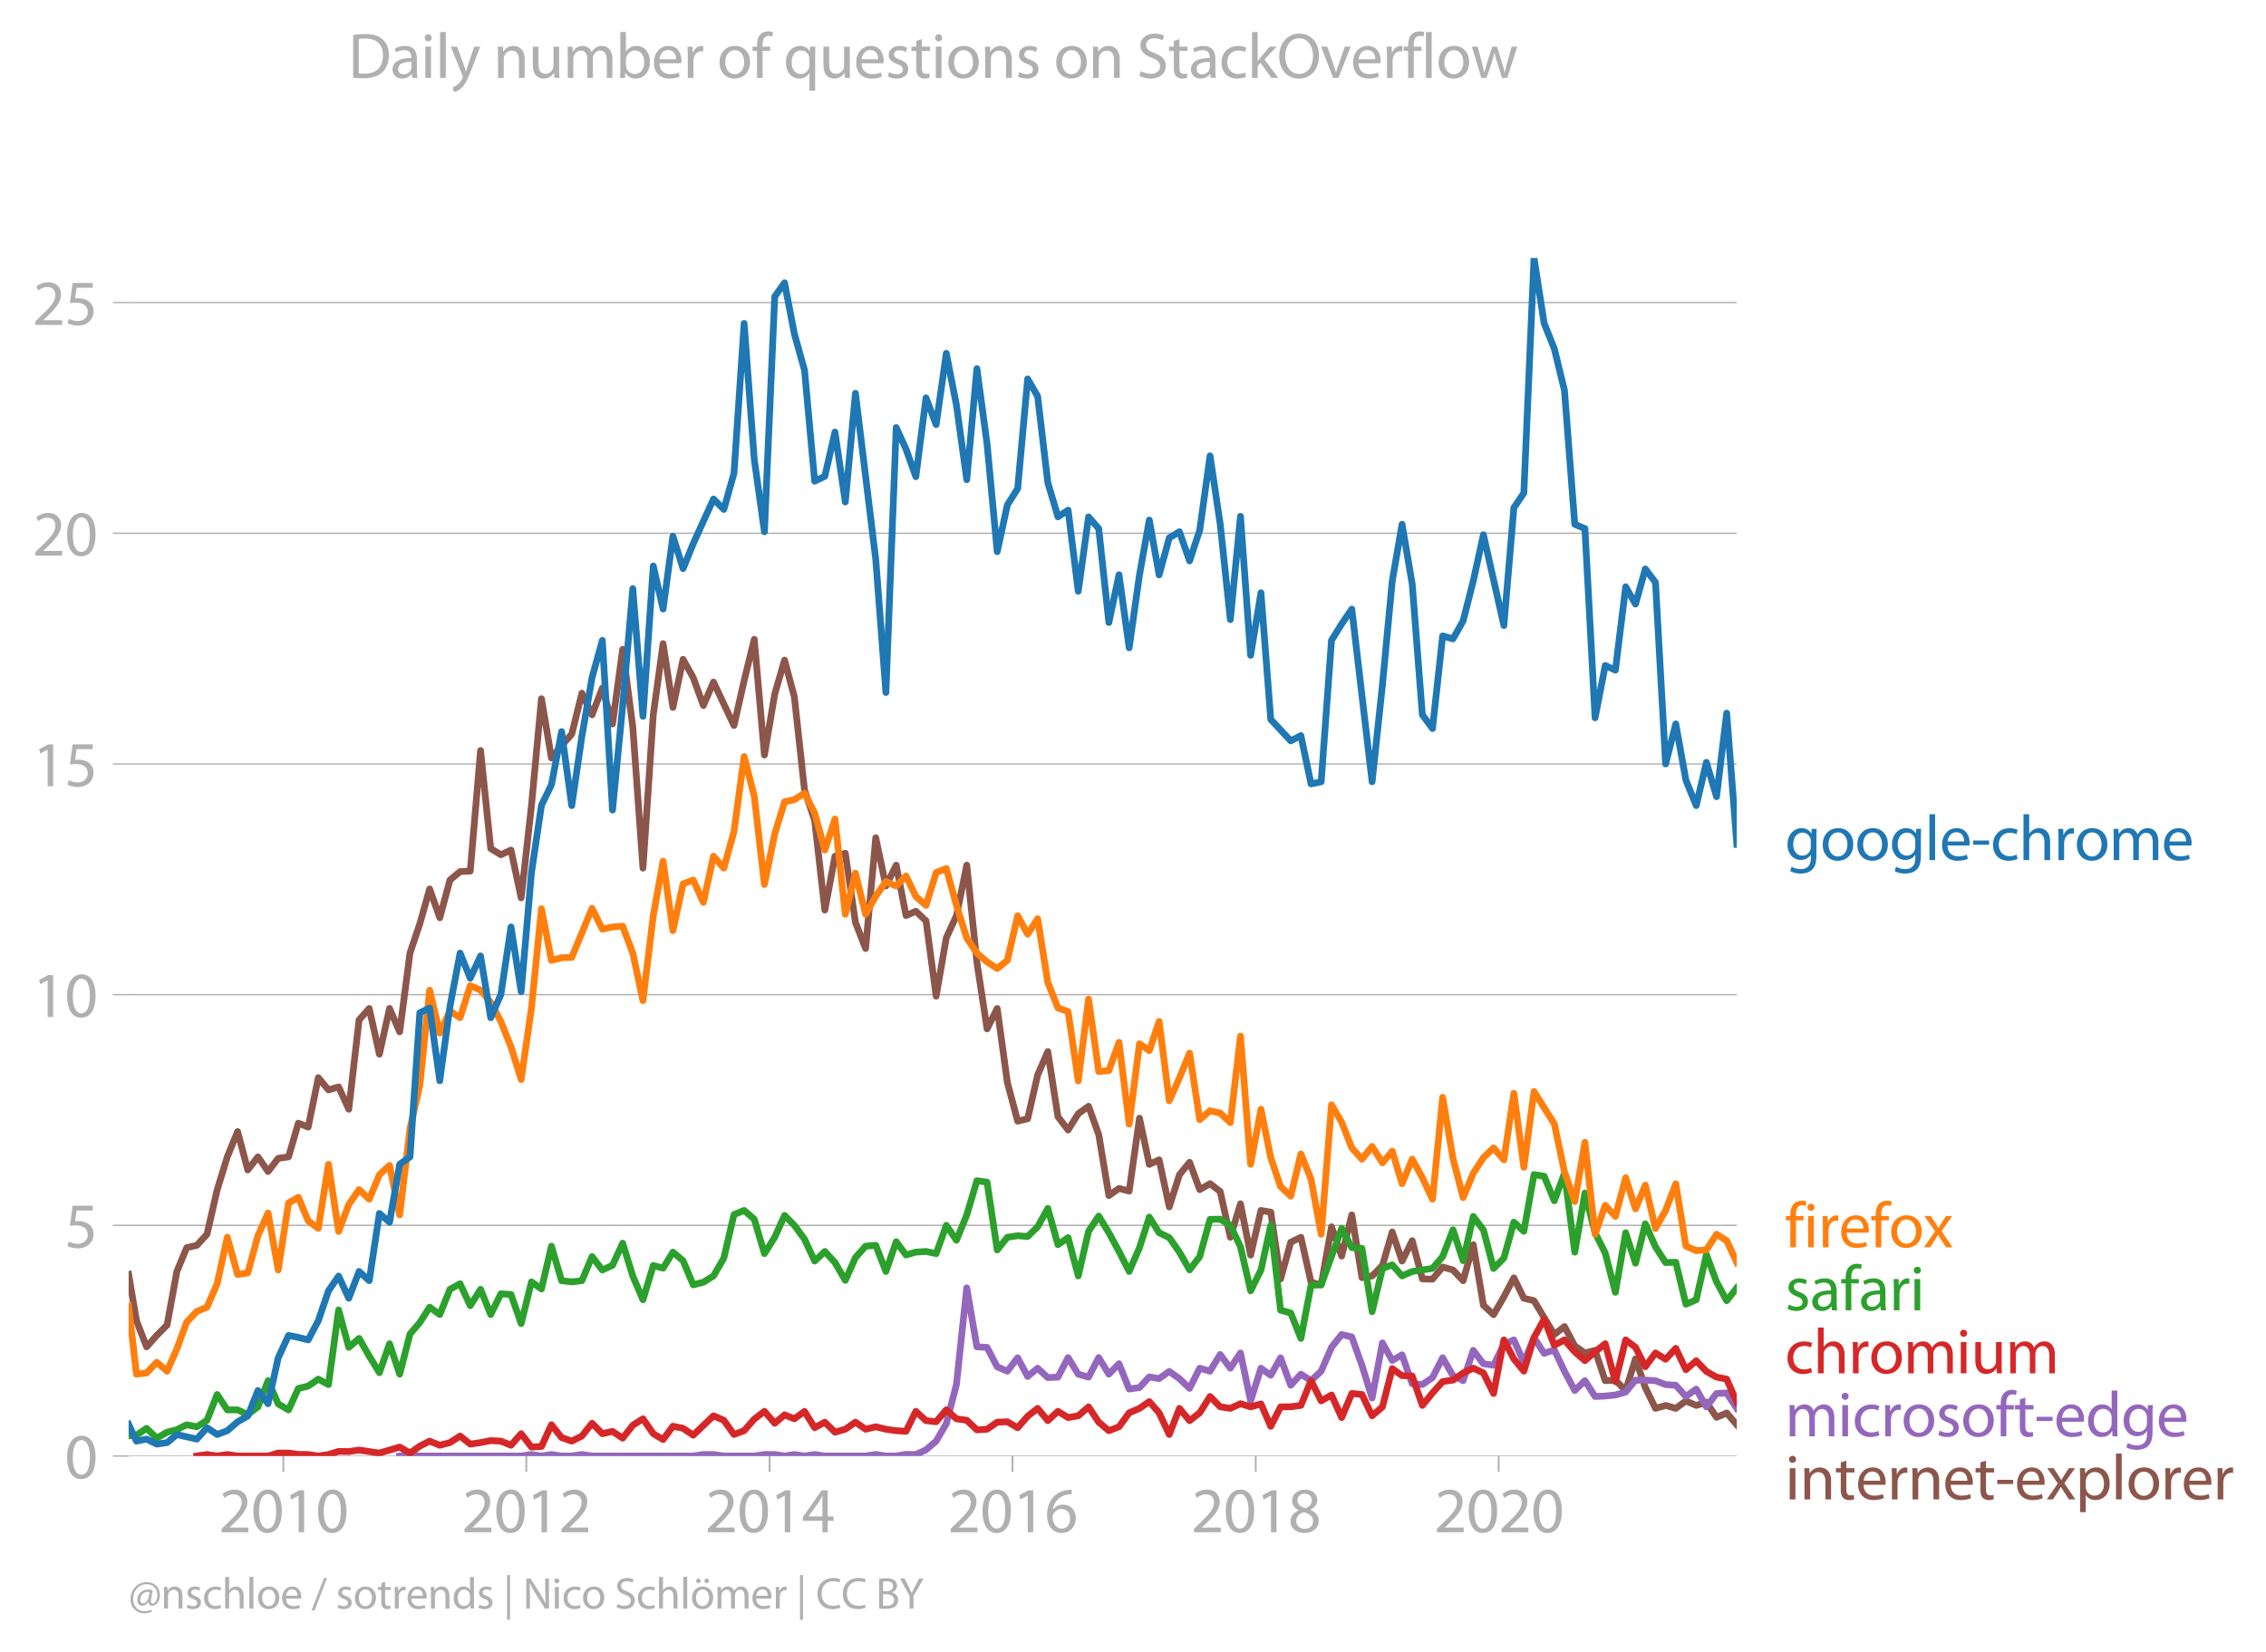 <svg xmlns:xlink="http://www.w3.org/1999/xlink" width="670.939" height="489.243" viewBox="0 0 503.205 366.932" xmlns="http://www.w3.org/2000/svg"><defs><style>*{stroke-linejoin:round;stroke-linecap:butt}</style></defs><g id="figure_1"><path d="M0 366.932h503.205V0H0v366.932z" style="fill:none" id="patch_1"/><g id="axes_1"><path d="M28.563 323.405h357.12V57.293H28.563v266.112z" style="fill:none" id="patch_2"/><g id="matplotlib.axis_1"><g id="xtick_1"><g id="line2d_1"><defs><path id="m779c48b770" d="M0 0v3.5" style="stroke:#b0b0b0;stroke-width:.4"/></defs><use xlink:href="#m779c48b770" x="62.926" y="323.405" style="fill:#b0b0b0;stroke:#b0b0b0;stroke-width:.4"/></g><g style="fill:#b0b0b0" transform="matrix(.14 0 0 -.14 48.563 340.345)" id="text_1"><defs><path id="MyriadPro-Regular-32" d="M2944 0v467H1075v13l333 307c877 845 1434 1466 1434 2234 0 595-378 1209-1274 1209-480 0-890-179-1178-422l180-397c192 160 505 352 883 352 621 0 825-390 825-813-6-627-486-1164-1548-2176L288 346V0h2656z" transform="scale(.016)"/><path id="MyriadPro-Regular-30" d="M1677 4230c-845 0-1447-768-1447-2163C243 691 794-70 1606-70c922 0 1447 780 1447 2195 0 1325-499 2105-1376 2105zm-32-435c582 0 845-672 845-1696 0-1062-276-1734-852-1734-512 0-844 614-844 1696 0 1133 358 1734 851 1734z" transform="scale(.016)"/><path id="MyriadPro-Regular-31" d="M1510 0h544v4160h-480l-908-486 108-429 724 390h12V0z" transform="scale(.016)"/></defs><use xlink:href="#MyriadPro-Regular-32"/><use xlink:href="#MyriadPro-Regular-30" x="51.3"/><use xlink:href="#MyriadPro-Regular-31" x="102.6"/><use xlink:href="#MyriadPro-Regular-30" x="153.9"/></g></g><g id="xtick_2"><use xlink:href="#m779c48b770" x="116.873" y="323.405" style="fill:#b0b0b0;stroke:#b0b0b0;stroke-width:.4" id="line2d_2"/><g style="fill:#b0b0b0" transform="matrix(.14 0 0 -.14 102.51 340.345)" id="text_2"><use xlink:href="#MyriadPro-Regular-32"/><use xlink:href="#MyriadPro-Regular-30" x="51.3"/><use xlink:href="#MyriadPro-Regular-31" x="102.6"/><use xlink:href="#MyriadPro-Regular-32" x="153.9"/></g></g><g id="xtick_3"><use xlink:href="#m779c48b770" x="170.894" y="323.405" style="fill:#b0b0b0;stroke:#b0b0b0;stroke-width:.4" id="line2d_3"/><g style="fill:#b0b0b0" transform="matrix(.14 0 0 -.14 156.53 340.345)" id="text_3"><defs><path id="MyriadPro-Regular-34" d="M2560 0v1133h582v441h-582v2586h-608L96 1504v-371h1933V0h531zM666 1574v13l1017 1415c115 192 218 371 346 614h19c-13-218-19-435-19-653V1574H666z" transform="scale(.016)"/></defs><use xlink:href="#MyriadPro-Regular-32"/><use xlink:href="#MyriadPro-Regular-30" x="51.3"/><use xlink:href="#MyriadPro-Regular-31" x="102.6"/><use xlink:href="#MyriadPro-Regular-34" x="153.9"/></g></g><g id="xtick_4"><use xlink:href="#m779c48b770" x="224.841" y="323.405" style="fill:#b0b0b0;stroke:#b0b0b0;stroke-width:.4" id="line2d_4"/><g style="fill:#b0b0b0" transform="matrix(.14 0 0 -.14 210.477 340.345)" id="text_4"><defs><path id="MyriadPro-Regular-36" d="M2662 4224c-102 0-243-6-409-32-525-64-986-275-1331-614-410-410-704-1056-704-1876C218 621 800-70 1690-70c864 0 1382 704 1382 1465 0 813-518 1344-1254 1344-461 0-807-217-1005-480h-19c96 685 563 1331 1446 1479 160 25 307 32 422 25v461zM1690 365c-589 0-903 505-916 1190 0 103 26 186 64 250 154 301 468 512 807 512 518 0 857-359 857-954s-326-998-806-998h-6z" transform="scale(.016)"/></defs><use xlink:href="#MyriadPro-Regular-32"/><use xlink:href="#MyriadPro-Regular-30" x="51.3"/><use xlink:href="#MyriadPro-Regular-31" x="102.6"/><use xlink:href="#MyriadPro-Regular-36" x="153.9"/></g></g><g id="xtick_5"><use xlink:href="#m779c48b770" x="278.861" y="323.405" style="fill:#b0b0b0;stroke:#b0b0b0;stroke-width:.4" id="line2d_5"/><g style="fill:#b0b0b0" transform="matrix(.14 0 0 -.14 264.498 340.345)" id="text_5"><defs><path id="MyriadPro-Regular-38" d="M1062 2170c-512-218-825-589-825-1114C237 448 762-70 1632-70c794 0 1414 486 1414 1209 0 506-320 871-838 1075v20c512 243 685 620 685 972 0 519-403 1024-1210 1024-729 0-1286-448-1286-1107 0-358 198-717 659-934l6-19zm583-1831c-531 0-851 371-832 794 0 397 262 717 749 857 563-160 915-403 915-908 0-423-327-743-832-743zm6 3488c506 0 704-345 704-678 0-378-275-634-633-755-480 128-794 352-794 768 0 358 256 665 723 665z" transform="scale(.016)"/></defs><use xlink:href="#MyriadPro-Regular-32"/><use xlink:href="#MyriadPro-Regular-30" x="51.3"/><use xlink:href="#MyriadPro-Regular-31" x="102.6"/><use xlink:href="#MyriadPro-Regular-38" x="153.9"/></g></g><g id="xtick_6"><use xlink:href="#m779c48b770" x="332.808" y="323.405" style="fill:#b0b0b0;stroke:#b0b0b0;stroke-width:.4" id="line2d_6"/><g style="fill:#b0b0b0" transform="matrix(.14 0 0 -.14 318.445 340.345)" id="text_6"><use xlink:href="#MyriadPro-Regular-32"/><use xlink:href="#MyriadPro-Regular-30" x="51.3"/><use xlink:href="#MyriadPro-Regular-32" x="102.6"/><use xlink:href="#MyriadPro-Regular-30" x="153.9"/></g></g></g><g id="matplotlib.axis_2"><g id="ytick_1"><path d="M28.563 323.405h357.12" clip-path="url(#p42d5b9745d)" style="fill:none;stroke:#b0b0b0;stroke-width:.3;stroke-linecap:square" id="line2d_7"/><g id="line2d_8"><defs><path id="mbfd09c733c" d="M0 0h-3.5" style="stroke:#b0b0b0;stroke-width:.3"/></defs><use xlink:href="#mbfd09c733c" x="28.563" y="323.405" style="fill:#b0b0b0;stroke:#b0b0b0;stroke-width:.3"/></g><use xlink:href="#MyriadPro-Regular-30" style="fill:#b0b0b0" transform="matrix(.14 0 0 -.14 14.382 328.375)" id="text_7"/></g><g id="ytick_2"><path d="M28.563 272.164h357.12" clip-path="url(#p42d5b9745d)" style="fill:none;stroke:#b0b0b0;stroke-width:.3;stroke-linecap:square" id="line2d_9"/><use xlink:href="#mbfd09c733c" x="28.563" y="272.164" style="fill:#b0b0b0;stroke:#b0b0b0;stroke-width:.3" id="line2d_10"/><g style="fill:#b0b0b0" transform="matrix(.14 0 0 -.14 14.382 277.134)" id="text_8"><defs><path id="MyriadPro-Regular-35" d="M2771 4160H781L512 2163c154 19 339 45 576 45 832 0 1190-384 1197-922 0-556-455-902-986-902-377 0-717 128-889 230L269 186C467 58 851-70 1306-70c902 0 1548 608 1548 1420 0 525-268 884-595 1069-256 154-576 224-896 224-153 0-243-13-339-25l160 1068h1587v474z" transform="scale(.016)"/></defs><use xlink:href="#MyriadPro-Regular-35"/></g></g><g id="ytick_3"><path d="M28.563 220.923h357.12" clip-path="url(#p42d5b9745d)" style="fill:none;stroke:#b0b0b0;stroke-width:.3;stroke-linecap:square" id="line2d_11"/><use xlink:href="#mbfd09c733c" x="28.563" y="220.923" style="fill:#b0b0b0;stroke:#b0b0b0;stroke-width:.3" id="line2d_12"/><g style="fill:#b0b0b0" transform="matrix(.14 0 0 -.14 7.2 225.893)" id="text_9"><use xlink:href="#MyriadPro-Regular-31"/><use xlink:href="#MyriadPro-Regular-30" x="51.3"/></g></g><g id="ytick_4"><path d="M28.563 169.682h357.12" clip-path="url(#p42d5b9745d)" style="fill:none;stroke:#b0b0b0;stroke-width:.3;stroke-linecap:square" id="line2d_13"/><use xlink:href="#mbfd09c733c" x="28.563" y="169.682" style="fill:#b0b0b0;stroke:#b0b0b0;stroke-width:.3" id="line2d_14"/><g style="fill:#b0b0b0" transform="matrix(.14 0 0 -.14 7.2 174.652)" id="text_10"><use xlink:href="#MyriadPro-Regular-31"/><use xlink:href="#MyriadPro-Regular-35" x="51.3"/></g></g><g id="ytick_5"><path d="M28.563 118.44h357.12" clip-path="url(#p42d5b9745d)" style="fill:none;stroke:#b0b0b0;stroke-width:.3;stroke-linecap:square" id="line2d_15"/><use xlink:href="#mbfd09c733c" x="28.563" y="118.441" style="fill:#b0b0b0;stroke:#b0b0b0;stroke-width:.3" id="line2d_16"/><g style="fill:#b0b0b0" transform="matrix(.14 0 0 -.14 7.2 123.41)" id="text_11"><use xlink:href="#MyriadPro-Regular-32"/><use xlink:href="#MyriadPro-Regular-30" x="51.3"/></g></g><g id="ytick_6"><path d="M28.563 67.2h357.12" clip-path="url(#p42d5b9745d)" style="fill:none;stroke:#b0b0b0;stroke-width:.3;stroke-linecap:square" id="line2d_17"/><use xlink:href="#mbfd09c733c" x="28.563" y="67.2" style="fill:#b0b0b0;stroke:#b0b0b0;stroke-width:.3" id="line2d_18"/><g style="fill:#b0b0b0" transform="matrix(.14 0 0 -.14 7.2 72.17)" id="text_12"><use xlink:href="#MyriadPro-Regular-32"/><use xlink:href="#MyriadPro-Regular-35" x="51.3"/></g></g></g><path d="m28.563 283.053 1.738 10.269 2.253 5.829 2.254-2.523 2.29-2.315 2.18-11.9 2.18-5.29 2.255-.518 2.253-2.457 2.254-9.84 2.254-7.351 2.291-5.62 2.254 8.53 2.256-2.91 2.252 3.25 2.254-2.92 2.29-.33 2.18-7.485 2.18.873 2.255-10.975 2.254 2.71 2.254-.66 2.254 4.958 2.29-19.835 2.255-2.546 2.255 10.15 2.252-10.15 2.254 5.19 2.291-17.52 2.18-6.482 2.179-7.734 2.255 6.392 2.254-8.375 2.254-1.874 2.254-.11 2.291-26.777 2.254 21.763 2.255 1.378 2.253-1.036 2.254 10.623 2.29-20.497 2.218-23.745 2.215 13.167 2.256-2.777 2.253-2.513 2.254-9.102 2.254 4.804 2.291-5.95 2.254 7.978 2.256-16.573 2.252 17.256 2.254 31.34 2.29-34.05 2.18-15.81 2.18 14.157 2.255-10.667 2.254 4.055 2.254 6.193 2.254-5.201 4.545 9.642 2.255-9.973 2.252-9.157 2.254 25.686 2.291-13.554 2.18-7.52 2.179 8.181 2.255 20.684 2.254 6.755 2.254 19.89 2.254-11.956 2.291-.66 2.254 15.35 2.255 5.807 2.253-24.596 2.254 10.711 2.29-4.628 2.18 11.193 2.18-.945 2.255 2.116 2.254 16.728 2.254-12.97 2.253-4.882 2.291-11.24 2.254 21.587 2.256 14.777 2.252-4.529 2.254 16.43 2.291 8.596 2.217-.536 2.215-9.712 2.256-5.213 2.254 14.47 2.254 2.952 2.254-3.614 2.29-1.653 2.255 6.292 2.255 13.543 2.252-1.587 2.254.596 2.291-16.2 2.18 10.26 2.179-1.003 2.255 10.447 2.254-7.14 2.254-2.767 2.254 6.072 2.291-1.322 2.254 1.74 2.255 10.16 2.253-7.426 2.254 11.394 2.29-9.918 2.18.378 2.18 14.83 2.255-8.144 2.254-1.113 2.254 9.995 2.253.584 2.291-12.893 2.254 6.501 2.256-9.146 2.252 13.929 2.254-.375 2.291-2.314 2.18-7.462 2.179 6.47 2.255-4.518 2.254 8.485 2.254.055 2.254-2.7 2.29.662 2.255 2.38 2.255-8 2.253 13.466 2.253 2.071 2.291-3.967 2.217-4.206 2.216 4.537 2.255.54 4.508 7.515 2.254-1.774 2.291 4.298 2.254 1.575 2.255-.584 2.253 6.733 2.254-.12 2.29 2.313 2.18-7.048 2.18 6.387 2.255 4.617 2.254-.65 2.254.65 2.253-1.642 2.291.992 2.254-.716 2.256 3.36 2.252-.969 2.254 2.623h0" clip-path="url(#p42d5b9745d)" style="fill:none;stroke:#8c564b;stroke-width:1.5;stroke-linecap:square" id="line2d_19"/><path d="m88.754 323.405 2.291-.33 2.18.33h22.503l2.29-.33 2.218.33 2.215-.33 2.256.33h2.253l2.254-.341 2.254.341h22.466l2.254-.341 2.254.01 2.29.331h6.762l2.254-.33h2.291l2.18.33 2.179-.33 2.255.33 2.254-.33 2.254.33h9.054l2.253-.341 2.254.341h2.29l2.18-.366 2.18.036 2.255-1.036 2.254-1.94 2.254-3.868 2.253-8.694 2.291-21.488 2.254 13.102 2.256.121 2.252 4.32 2.254.97 2.291-2.976 2.217 4.15 2.215-1.836 2.256 2.083 2.254-.099 2.254-4.342 2.254 3.68 2.29.662 2.255-4.342 2.255 3.68 2.252-2.313 2.254 5.62 2.291-.33 2.18-2.362 2.179.378 2.255-1.598 2.254 1.598 2.254 2.16 2.254-4.475 2.291.662 2.254-3.703 2.255 3.041 2.253-3.383 2.254 10.656 2.29-7.273 2.18 1.57 2.18-3.884 2.255 6.105 2.254-2.468 2.254 1.443 2.253-2.104 2.291-5.29 2.254-2.854 2.256.54 2.252 6.292 2.254 7.262 2.291-12.232 2.18 3.897 2.179-1.252 2.255 6.425 2.254.187 2.254-1.554 2.254-4.397 2.29 3.967 2.255 1.113 2.255-6.733 2.253 2.976 2.253.33 2.291-4.628 2.217-1.003 2.216 4.97 2.255-5.477 2.254 3.494 2.254-.76 2.254 4.727 2.291 4.297 2.254-2.193 2.255 3.516 2.253-.1 2.254-.231 2.29-.661 2.18-2.621 2.18-.024 2.255.121 2.254.87 2.254.155 2.253 2.49 2.291-1.652 2.254 3.945 2.256-2.954 2.252-.12 2.254 3.426h0" clip-path="url(#p42d5b9745d)" style="fill:none;stroke:#9467bd;stroke-width:1.5;stroke-linecap:square" id="line2d_20"/><path d="m43.713 323.405 2.253-.33 2.254.33 2.254-.33 2.291.33h6.762l2.254-.661h2.29l2.18.295 2.18.036 2.255.33 2.254-.33 2.254-.695 2.254.033 2.29-.33 4.51.66 4.506-1.321 2.291 1.322 2.18-1.535 2.179-1.11 2.255.915 2.254-.584 2.254-1.466 2.254 1.796 2.291-.33 2.254-.44 2.255.11 2.253.914 2.254-2.568 2.29 2.976 2.218-.137 2.215-4.822 2.256 2.843 2.253.793 2.254-1.135 2.254-2.832 2.291 2.314 2.254-.507 2.256 1.5 2.252-2.866 2.254-1.433 2.29 3.306 2.18 1.299 2.18-2.952 2.255.463 2.254 1.52 4.508-4.297 2.29.992 2.255 3.152 2.255-.838 2.252-2.578 2.254-1.72 2.291 2.645 2.18-1.877 2.179.885 2.255-1.641 2.254 3.625 2.254-1.234 2.254 2.226 2.291-.661 2.254-1.565 2.255 1.565 2.253-.54 2.254.54 2.29.33 2.18.13 2.18-4.428 2.255 2.061 2.254.254 2.254-2.645 2.253 1.983 2.291.331 2.254 2.127 2.256-.143 2.252-1.565 2.254-.088 2.291 1.322 2.217-2.554 2.215-1.744 2.256 2.722 2.254-2.06 2.254 1.377 2.254-.386 2.29-1.983 2.255 3.394 2.255 1.895 2.252-.87 2.254-3.097 2.291-.992 2.18-1.5 2.179 2.492 2.255 4.805 2.254-5.797 2.254 2.722 2.254-1.73 2.291-3.636 2.254 2.292 2.255.352 2.253-1.036 2.254.706 2.29-.661 2.18 4.982 2.18-4.321 2.255-.022 2.254-.309 2.254-5.499 2.253 4.507 2.291-1.322 2.254 5.014 2.256-5.345 2.252.22 2.254 4.74 2.291-1.984 2.18-8.49 2.179 1.547 2.255.089 2.254 6.523 2.254-2.766 2.254-2.523 2.29-.33 2.255-1.588 2.255-1.058 2.253 1.058 2.253 4.562 2.291-11.9 2.217 4.229 2.216 2.713 2.255-7.46 2.254-4.11 2.254 5.817 2.254-1.19 2.291 2.645 2.254 1.961 2.255-1.961 2.253-1.796 2.254 8.408 2.29-9.257 2.18 1.63 2.18 4.32 2.255-3.052 2.254 1.4 2.254-2.424 2.253 4.738 2.291-1.983 2.254 2.369 2.256 1.267 2.252.44 2.254 5.18h0" clip-path="url(#p42d5b9745d)" style="fill:none;stroke:#d62728;stroke-width:1.5;stroke-linecap:square" id="line2d_21"/><g style="fill:#1f77b4" transform="matrix(.14 0 0 -.14 396.397 191.04)" id="text_13"><defs><path id="MyriadPro-Regular-67" d="M3110 2246c0 378 13 628 26 852h-493l-25-468h-13c-135 256-429 538-967 538-710 0-1395-595-1395-1645C243 666 794 13 1562 13c480 0 812 230 985 518h13V186c0-781-422-1082-998-1082-384 0-704 115-909 243l-141-429c250-166 659-256 1030-256 391 0 826 90 1127 372 301 268 441 704 441 1414v1798zm-556-928c0-96-13-204-45-300-122-359-435-576-781-576-608 0-915 505-915 1113 0 717 384 1171 921 1171 410 0 685-268 788-595 25-77 32-160 32-256v-557z" transform="scale(.016)"/><path id="MyriadPro-Regular-6f" d="M1779 3168c-857 0-1536-608-1536-1645C243 544 890-70 1728-70c749 0 1542 499 1542 1644 0 948-601 1594-1491 1594zm-13-422c666 0 928-666 928-1191 0-697-403-1203-940-1203-551 0-941 512-941 1190 0 589 288 1204 953 1204z" transform="scale(.016)"/><path id="MyriadPro-Regular-6c" d="M467 0h563v4544H467V0z" transform="scale(.016)"/><path id="MyriadPro-Regular-65" d="M2957 1446c6 58 19 148 19 263 0 569-269 1459-1280 1459-902 0-1453-736-1453-1670C243 563 813-70 1766-70c493 0 832 108 1031 198l-96 403c-211-89-455-160-858-160-563 0-1049 314-1062 1075h2176zM787 1850c45 390 295 915 864 915 634 0 787-557 781-915H787z" transform="scale(.016)"/><path id="MyriadPro-Regular-2d" d="M192 1939v-416h1581v416H192z" transform="scale(.016)"/><path id="MyriadPro-Regular-63" d="M2579 538c-160-71-371-154-691-154-614 0-1075 442-1075 1158 0 647 384 1172 1094 1172 307 0 519-71 653-148l128 436c-154 76-448 160-781 160-1011 0-1664-692-1664-1645C243 570 851-70 1786-70c416 0 742 108 889 185l-96 423z" transform="scale(.016)"/><path id="MyriadPro-Regular-68" d="M467 0h563v1869c0 109 7 192 39 269 102 307 390 563 755 563 531 0 717-423 717-922V0h563v1843c0 1069-666 1325-1082 1325-211 0-409-64-576-160-172-96-313-237-403-397h-13v1933H467V0z" transform="scale(.016)"/><path id="MyriadPro-Regular-72" d="M467 0h557v1651c0 96 13 186 26 263 76 422 358 723 755 723 77 0 134-7 192-19v531c-51 13-96 19-160 19-378 0-717-262-858-678h-25l-20 608H442c19-288 25-602 25-967V0z" transform="scale(.016)"/><path id="MyriadPro-Regular-6d" d="M467 0h551v1869c0 96 12 192 44 275 90 282 346 563 698 563 429 0 646-358 646-851V0h551v1914c0 102 19 204 45 281 96 275 345 512 665 512 455 0 672-358 672-953V0h551v1824c0 1075-608 1344-1018 1344-294 0-499-77-685-218-128-96-249-230-345-403h-13c-135 365-455 621-877 621-512 0-800-275-973-570h-19l-26 500H442c19-256 25-519 25-839V0z" transform="scale(.016)"/></defs><use xlink:href="#MyriadPro-Regular-67"/><use xlink:href="#MyriadPro-Regular-6f" x="55.9"/><use xlink:href="#MyriadPro-Regular-6f" x="110.8"/><use xlink:href="#MyriadPro-Regular-67" x="165.7"/><use xlink:href="#MyriadPro-Regular-6c" x="221.6"/><use xlink:href="#MyriadPro-Regular-65" x="245.2"/><use xlink:href="#MyriadPro-Regular-2d" x="295.3"/><use xlink:href="#MyriadPro-Regular-63" x="326"/><use xlink:href="#MyriadPro-Regular-68" x="370.8"/><use xlink:href="#MyriadPro-Regular-72" x="426.3"/><use xlink:href="#MyriadPro-Regular-6f" x="459"/><use xlink:href="#MyriadPro-Regular-6d" x="513.9"/><use xlink:href="#MyriadPro-Regular-65" x="597.3"/></g><g style="fill:#ff7f0e" transform="matrix(.14 0 0 -.14 396.397 277.038)" id="text_14"><defs><path id="MyriadPro-Regular-66" d="M1082 0v2669h748v429h-748v166c0 474 121 896 601 896 160 0 275-32 359-70l76 435c-108 45-281 89-480 89-262 0-544-83-755-288-262-249-358-646-358-1081v-147H90v-429h435V0h557z" transform="scale(.016)"/><path id="MyriadPro-Regular-69" d="M1030 0v3098H467V0h563zM749 4320c-205 0-352-154-352-352 0-192 141-346 339-346 224 0 365 154 358 346 0 198-134 352-345 352z" transform="scale(.016)"/><path id="MyriadPro-Regular-78" d="m102 3098 1050-1517L51 0h621l448 698c115 185 224 345 326 537h13c109-185 211-358 333-537L2246 0h640L1798 1600l1056 1498h-608l-435-660c-102-166-205-326-307-512h-19c-103 173-199 333-314 506l-441 666H102z" transform="scale(.016)"/></defs><use xlink:href="#MyriadPro-Regular-66"/><use xlink:href="#MyriadPro-Regular-69" x="29.2"/><use xlink:href="#MyriadPro-Regular-72" x="52.6"/><use xlink:href="#MyriadPro-Regular-65" x="85.3"/><use xlink:href="#MyriadPro-Regular-66" x="135.4"/><use xlink:href="#MyriadPro-Regular-6f" x="164.6"/><use xlink:href="#MyriadPro-Regular-78" x="219.5"/></g><g style="fill:#2ca02c" transform="matrix(.14 0 0 -.14 396.397 291.038)" id="text_15"><defs><path id="MyriadPro-Regular-73" d="M250 147C467 19 781-70 1120-70c736 0 1158 390 1158 934 0 461-275 730-812 934-404 154-589 269-589 525 0 231 185 423 518 423 288 0 512-103 634-180l141 410c-173 102-448 192-762 192-666 0-1069-410-1069-909 0-371 263-678 819-877 416-153 576-300 576-569 0-256-192-461-601-461-282 0-576 115-743 224L250 147z" transform="scale(.016)"/><path id="MyriadPro-Regular-61" d="M2643 1901c0 621-230 1267-1177 1267-391 0-762-109-1018-275l128-371c218 140 518 230 806 230 634 0 704-461 704-717v-64C890 1978 224 1568 224 819c0-448 320-889 947-889 442 0 775 217 947 460h20l44-390h512c-38 211-51 474-51 742v1159zm-544-858c0-57-13-121-32-179-89-262-345-518-749-518-288 0-531 172-531 537 0 602 698 711 1312 698v-538z" transform="scale(.016)"/></defs><use xlink:href="#MyriadPro-Regular-73"/><use xlink:href="#MyriadPro-Regular-61" x="39.6"/><use xlink:href="#MyriadPro-Regular-66" x="87.8"/><use xlink:href="#MyriadPro-Regular-61" x="117"/><use xlink:href="#MyriadPro-Regular-72" x="165.2"/><use xlink:href="#MyriadPro-Regular-69" x="197.9"/></g><g style="fill:#d62728" transform="matrix(.14 0 0 -.14 396.397 305.038)" id="text_16"><defs><path id="MyriadPro-Regular-75" d="M3059 3098h-563V1197c0-103-19-205-51-288-103-250-365-512-743-512-512 0-691 397-691 985v1716H448V1286C448 198 1030-70 1517-70c550 0 877 326 1024 576h13l32-506h499c-19 243-26 525-26 845v2253z" transform="scale(.016)"/></defs><use xlink:href="#MyriadPro-Regular-63"/><use xlink:href="#MyriadPro-Regular-68" x="44.8"/><use xlink:href="#MyriadPro-Regular-72" x="100.3"/><use xlink:href="#MyriadPro-Regular-6f" x="133"/><use xlink:href="#MyriadPro-Regular-6d" x="187.9"/><use xlink:href="#MyriadPro-Regular-69" x="271.3"/><use xlink:href="#MyriadPro-Regular-75" x="294.7"/><use xlink:href="#MyriadPro-Regular-6d" x="349.8"/></g><g style="fill:#9467bd" transform="matrix(.14 0 0 -.14 396.397 319.037)" id="text_17"><defs><path id="MyriadPro-Regular-74" d="M595 3667v-569H115v-429h480V979c0-365 58-640 218-806C947 19 1158-70 1421-70c217 0 390 38 499 83l-26 422c-83-25-172-38-326-38-314 0-422 217-422 601v1671h806v429h-806v742l-551-173z" transform="scale(.016)"/><path id="MyriadPro-Regular-64" d="M2579 4544V2694h-13c-140 250-460 474-934 474-755 0-1395-634-1389-1664C243 563 819-70 1568-70c506 0 883 262 1056 608h13l25-538h506c-19 211-26 525-26 800v3744h-563zm0-3245c0-89-6-166-25-243-103-422-448-672-826-672-608 0-915 518-915 1146 0 684 345 1196 928 1196 422 0 729-294 813-652 19-71 25-167 25-237v-538z" transform="scale(.016)"/></defs><use xlink:href="#MyriadPro-Regular-6d"/><use xlink:href="#MyriadPro-Regular-69" x="83.4"/><use xlink:href="#MyriadPro-Regular-63" x="106.8"/><use xlink:href="#MyriadPro-Regular-72" x="151.6"/><use xlink:href="#MyriadPro-Regular-6f" x="184.3"/><use xlink:href="#MyriadPro-Regular-73" x="239.2"/><use xlink:href="#MyriadPro-Regular-6f" x="278.8"/><use xlink:href="#MyriadPro-Regular-66" x="333.7"/><use xlink:href="#MyriadPro-Regular-74" x="362.9"/><use xlink:href="#MyriadPro-Regular-2d" x="396"/><use xlink:href="#MyriadPro-Regular-65" x="426.7"/><use xlink:href="#MyriadPro-Regular-64" x="476.8"/><use xlink:href="#MyriadPro-Regular-67" x="533.2"/><use xlink:href="#MyriadPro-Regular-65" x="589.1"/></g><g style="fill:#8c564b" transform="matrix(.14 0 0 -.14 396.397 333.038)" id="text_18"><defs><path id="MyriadPro-Regular-6e" d="M467 0h563v1862c0 96 13 192 39 263 96 313 384 576 755 576 531 0 717-416 717-915V0h563v1850c0 1062-666 1318-1094 1318-512 0-871-288-1024-582h-13l-32 512H442c19-256 25-519 25-839V0z" transform="scale(.016)"/><path id="MyriadPro-Regular-70" d="M467-1267h557V416h13c185-307 544-486 953-486 730 0 1408 550 1408 1664 0 940-563 1574-1312 1574-505 0-870-224-1100-602h-13l-26 532H442c12-295 25-615 25-1012v-3353zm557 3059c0 77 19 160 38 230 109 423 468 698 852 698 595 0 921-531 921-1152 0-710-345-1197-941-1197-403 0-742 269-844 659-13 71-26 148-26 231v531z" transform="scale(.016)"/></defs><use xlink:href="#MyriadPro-Regular-69"/><use xlink:href="#MyriadPro-Regular-6e" x="23.4"/><use xlink:href="#MyriadPro-Regular-74" x="78.9"/><use xlink:href="#MyriadPro-Regular-65" x="112"/><use xlink:href="#MyriadPro-Regular-72" x="162.1"/><use xlink:href="#MyriadPro-Regular-6e" x="194.8"/><use xlink:href="#MyriadPro-Regular-65" x="250.3"/><use xlink:href="#MyriadPro-Regular-74" x="300.4"/><use xlink:href="#MyriadPro-Regular-2d" x="333.5"/><use xlink:href="#MyriadPro-Regular-65" x="364.2"/><use xlink:href="#MyriadPro-Regular-78" x="414.3"/><use xlink:href="#MyriadPro-Regular-70" x="460.6"/><use xlink:href="#MyriadPro-Regular-6c" x="517.5"/><use xlink:href="#MyriadPro-Regular-6f" x="541.1"/><use xlink:href="#MyriadPro-Regular-72" x="596"/><use xlink:href="#MyriadPro-Regular-65" x="628.7"/><use xlink:href="#MyriadPro-Regular-72" x="678.8"/></g><g style="fill:#b0b0b0" transform="matrix(.097 0 0 -.097 28.563 357.303)" id="text_19"><defs><path id="MyriadPro-Regular-40" d="M2867 1632c-70-397-409-870-781-870-281 0-422 204-422 486 0 621 454 1152 1018 1152 147 0 256-26 320-45l-135-723zm384-1773c-262-147-601-224-966-224-947 0-1645 666-1645 1735 0 1299 877 2131 1920 2131 992 0 1549-672 1549-1600 0-743-365-1178-691-1171-212 6-288 230-192 716l217 1159c-166 77-409 134-685 134-889 0-1516-723-1516-1517 0-505 320-806 691-806 384 0 678 186 902 563h26c-19-390 217-563 473-563 602 0 1140 563 1140 1523 0 1069-749 1856-1863 1856-1421 0-2336-1145-2336-2464C275 96 1165-672 2214-672c429 0 788 70 1140 256l-103 275z" transform="scale(.016)"/><path id="MyriadPro-Regular-2f" d="m422-256 1792 4640h-435L-6-256h428z" transform="scale(.016)"/><path id="MyriadPro-Regular-7c" d="M550 4800v-6400h429v6400H550z" transform="scale(.016)"/><path id="MyriadPro-Regular-4e" d="M1011 0v1843c0 717-13 1235-45 1779l20 7c217-467 505-960 806-1440L3162 0h563v4314h-525V2509c0-672 13-1197 64-1773l-13-6c-205 441-454 896-774 1401L1094 4314H486V0h525z" transform="scale(.016)"/><path id="MyriadPro-Regular-53" d="M269 211C499 58 954-70 1370-70c1017 0 1510 582 1510 1248 0 633-371 985-1101 1267-595 230-857 429-857 832 0 294 224 646 812 646 391 0 679-128 820-205l153 455c-192 109-512 211-953 211-839 0-1396-499-1396-1171 0-608 436-973 1140-1223 582-224 812-454 812-857 0-435-332-736-902-736-384 0-749 128-998 281L269 211z" transform="scale(.016)"/><path id="MyriadPro-Regular-f6" d="M1165 3648c185 0 313 154 313 326 0 186-134 327-313 327s-327-147-327-327c0-172 135-326 320-326h7zm1184 0c185 0 313 154 313 326 0 186-134 327-313 327s-320-147-320-327c0-172 128-326 313-326h7zm-570-480c-857 0-1536-608-1536-1645C243 544 890-70 1728-70c749 0 1542 499 1542 1644 0 948-601 1594-1491 1594zm-13-422c666 0 928-666 928-1191 0-697-403-1203-940-1203-551 0-941 512-941 1190 0 589 288 1204 953 1204z" transform="scale(.016)"/><path id="MyriadPro-Regular-43" d="M3386 582c-224-108-570-179-909-179-1050 0-1658 679-1658 1735 0 1132 672 1779 1683 1779 359 0 660-77 871-179l134 454c-147 77-486 192-1024 192-1337 0-2253-915-2253-2266C230 704 1146-70 2362-70c524 0 934 108 1139 211l-115 441z" transform="scale(.016)"/><path id="MyriadPro-Regular-42" d="M486 13c186-26 480-51 864-51 704 0 1191 128 1492 403 217 211 364 493 364 864 0 640-480 979-889 1081v13c454 167 729 531 729 947 0 340-134 596-358 762-269 218-627 314-1184 314-390 0-774-39-1018-90V13zm557 3865c90 20 237 39 493 39 563 0 947-199 947-704 0-416-345-723-934-723h-506v1388zm0-1811h461c608 0 1114-243 1114-832 0-627-532-838-1108-838-198 0-358 6-467 25v1645z" transform="scale(.016)"/><path id="MyriadPro-Regular-59" d="M2010 0v1837l1446 2477h-634l-620-1191c-167-326-314-608-436-889h-12c-135 300-263 563-429 889L717 4314H83l1363-2484V0h564z" transform="scale(.016)"/></defs><use xlink:href="#MyriadPro-Regular-40"/><use xlink:href="#MyriadPro-Regular-6e" x="73.7"/><use xlink:href="#MyriadPro-Regular-73" x="129.2"/><use xlink:href="#MyriadPro-Regular-63" x="168.8"/><use xlink:href="#MyriadPro-Regular-68" x="213.6"/><use xlink:href="#MyriadPro-Regular-6c" x="269.1"/><use xlink:href="#MyriadPro-Regular-6f" x="292.7"/><use xlink:href="#MyriadPro-Regular-65" x="347.6"/><use xlink:href="#MyriadPro-Regular-20" x="397.7"/><use xlink:href="#MyriadPro-Regular-2f" x="418.9"/><use xlink:href="#MyriadPro-Regular-20" x="453.2"/><use xlink:href="#MyriadPro-Regular-73" x="474.4"/><use xlink:href="#MyriadPro-Regular-6f" x="514"/><use xlink:href="#MyriadPro-Regular-74" x="568.9"/><use xlink:href="#MyriadPro-Regular-72" x="602"/><use xlink:href="#MyriadPro-Regular-65" x="634.7"/><use xlink:href="#MyriadPro-Regular-6e" x="684.8"/><use xlink:href="#MyriadPro-Regular-64" x="740.3"/><use xlink:href="#MyriadPro-Regular-73" x="796.7"/><use xlink:href="#MyriadPro-Regular-20" x="836.3"/><use xlink:href="#MyriadPro-Regular-7c" x="857.5"/><use xlink:href="#MyriadPro-Regular-20" x="881.4"/><use xlink:href="#MyriadPro-Regular-4e" x="902.6"/><use xlink:href="#MyriadPro-Regular-69" x="968.4"/><use xlink:href="#MyriadPro-Regular-63" x="991.8"/><use xlink:href="#MyriadPro-Regular-6f" x="1036.6"/><use xlink:href="#MyriadPro-Regular-20" x="1091.5"/><use xlink:href="#MyriadPro-Regular-53" x="1112.7"/><use xlink:href="#MyriadPro-Regular-63" x="1162"/><use xlink:href="#MyriadPro-Regular-68" x="1206.8"/><use xlink:href="#MyriadPro-Regular-6c" x="1262.3"/><use xlink:href="#MyriadPro-Regular-f6" x="1285.9"/><use xlink:href="#MyriadPro-Regular-6d" x="1340.8"/><use xlink:href="#MyriadPro-Regular-65" x="1424.2"/><use xlink:href="#MyriadPro-Regular-72" x="1474.3"/><use xlink:href="#MyriadPro-Regular-20" x="1507"/><use xlink:href="#MyriadPro-Regular-7c" x="1528.2"/><use xlink:href="#MyriadPro-Regular-20" x="1552.1"/><use xlink:href="#MyriadPro-Regular-43" x="1573.3"/><use xlink:href="#MyriadPro-Regular-43" x="1631.3"/><use xlink:href="#MyriadPro-Regular-20" x="1689.3"/><use xlink:href="#MyriadPro-Regular-42" x="1710.5"/><use xlink:href="#MyriadPro-Regular-59" x="1764.7"/></g><g style="fill:#b0b0b0" transform="matrix(.14 0 0 -.14 77.337 17.293)" id="text_20"><defs><path id="MyriadPro-Regular-44" d="M486 13c282-32 615-51 1012-51 838 0 1504 217 1907 620 403 397 621 973 621 1677 0 698-224 1197-608 1549-378 352-948 538-1748 538-441 0-844-39-1184-90V13zm557 3833c147 32 365 58 653 58 1178 0 1754-646 1747-1664 0-1165-646-1830-1837-1830-217 0-422 6-563 32v3404z" transform="scale(.016)"/><path id="MyriadPro-Regular-79" d="M58 3098 1203 243c26-70 39-115 39-147s-20-77-45-134c-128-288-320-506-474-628-166-140-352-230-493-275l141-473c141 25 416 121 691 364 384 333 660 877 1063 1940l845 2208h-596l-614-1818c-77-224-141-461-198-646h-13c-51 185-128 428-199 633L672 3098H58z" transform="scale(.016)"/><path id="MyriadPro-Regular-62" d="M467 800c0-275-13-589-25-800h486l26 512h19c230-410 589-582 1037-582 691 0 1388 550 1388 1657 7 941-537 1581-1305 1581-499 0-858-224-1056-570h-13v1946H467V800zm557 998c0 90 19 167 32 231 115 429 474 691 858 691 601 0 921-531 921-1152 0-710-352-1190-941-1190-409 0-736 268-844 659-13 64-26 134-26 205v556z" transform="scale(.016)"/><path id="MyriadPro-Regular-71" d="M2579-1267h563v3513c0 320 7 589 20 852h-532l-19-468h-13c-153 301-473 538-953 538-653 0-1402-512-1402-1670C243 557 832-70 1555-70c499 0 845 243 1011 550h13v-1747zm0 2528c0-83-19-192-45-269-128-390-441-614-806-614-621 0-915 537-915 1152 0 697 352 1190 934 1190 423 0 723-294 807-640 19-70 25-160 25-237v-582z" transform="scale(.016)"/><path id="MyriadPro-Regular-6b" d="M1024 4544H467V0h557v1165l288 320L2381 0h685L1702 1824l1197 1274h-678l-909-1069c-90-109-198-243-275-352h-13v2867z" transform="scale(.016)"/><path id="MyriadPro-Regular-4f" d="M2234 4384c-1152 0-2004-896-2004-2266C230 813 1030-70 2170-70c1100 0 2003 787 2003 2272 0 1280-762 2182-1939 2182zm-26-454c928 0 1376-896 1376-1754 0-979-499-1792-1382-1792-877 0-1376 826-1376 1747 0 947 460 1799 1382 1799z" transform="scale(.016)"/><path id="MyriadPro-Regular-76" d="M83 3098 1261 0h537l1216 3098h-588l-602-1741c-102-282-192-538-262-794h-20c-64 256-147 512-249 794L685 3098H83z" transform="scale(.016)"/><path id="MyriadPro-Regular-77" d="M115 3098 1050 0h512l499 1472c109 333 205 653 281 1024h13c77-365 167-672 275-1018L3104 0h512l998 3098h-556l-442-1556c-102-364-186-691-237-1004h-19c-70 313-160 640-275 1011l-480 1549h-474l-505-1575c-103-339-205-672-276-985h-19c-57 320-141 640-230 985L691 3098H115z" transform="scale(.016)"/></defs><use xlink:href="#MyriadPro-Regular-44"/><use xlink:href="#MyriadPro-Regular-61" x="66.6"/><use xlink:href="#MyriadPro-Regular-69" x="114.8"/><use xlink:href="#MyriadPro-Regular-6c" x="138.2"/><use xlink:href="#MyriadPro-Regular-79" x="161.8"/><use xlink:href="#MyriadPro-Regular-20" x="208.9"/><use xlink:href="#MyriadPro-Regular-6e" x="230.1"/><use xlink:href="#MyriadPro-Regular-75" x="285.6"/><use xlink:href="#MyriadPro-Regular-6d" x="340.7"/><use xlink:href="#MyriadPro-Regular-62" x="424.1"/><use xlink:href="#MyriadPro-Regular-65" x="481"/><use xlink:href="#MyriadPro-Regular-72" x="531.1"/><use xlink:href="#MyriadPro-Regular-20" x="563.8"/><use xlink:href="#MyriadPro-Regular-6f" x="585"/><use xlink:href="#MyriadPro-Regular-66" x="639.9"/><use xlink:href="#MyriadPro-Regular-20" x="669.1"/><use xlink:href="#MyriadPro-Regular-71" x="690.3"/><use xlink:href="#MyriadPro-Regular-75" x="746.6"/><use xlink:href="#MyriadPro-Regular-65" x="801.7"/><use xlink:href="#MyriadPro-Regular-73" x="851.8"/><use xlink:href="#MyriadPro-Regular-74" x="891.4"/><use xlink:href="#MyriadPro-Regular-69" x="924.5"/><use xlink:href="#MyriadPro-Regular-6f" x="947.9"/><use xlink:href="#MyriadPro-Regular-6e" x="1002.8"/><use xlink:href="#MyriadPro-Regular-73" x="1058.3"/><use xlink:href="#MyriadPro-Regular-20" x="1097.9"/><use xlink:href="#MyriadPro-Regular-6f" x="1119.1"/><use xlink:href="#MyriadPro-Regular-6e" x="1174"/><use xlink:href="#MyriadPro-Regular-20" x="1229.5"/><use xlink:href="#MyriadPro-Regular-53" x="1250.7"/><use xlink:href="#MyriadPro-Regular-74" x="1300"/><use xlink:href="#MyriadPro-Regular-61" x="1333.1"/><use xlink:href="#MyriadPro-Regular-63" x="1381.3"/><use xlink:href="#MyriadPro-Regular-6b" x="1426.1"/><use xlink:href="#MyriadPro-Regular-4f" x="1473"/><use xlink:href="#MyriadPro-Regular-76" x="1541.9"/><use xlink:href="#MyriadPro-Regular-65" x="1590"/><use xlink:href="#MyriadPro-Regular-72" x="1640.1"/><use xlink:href="#MyriadPro-Regular-66" x="1672.8"/><use xlink:href="#MyriadPro-Regular-6c" x="1702"/><use xlink:href="#MyriadPro-Regular-6f" x="1725.6"/><use xlink:href="#MyriadPro-Regular-77" x="1780.5"/></g><path d="m28.563 318.922 1.738-.145 2.253-1.52 2.254 2.181 2.29-1.322 2.18-.567 2.18-1.086 2.255.452 2.253-1.444 2.254-5.73 2.254 3.416h2.291l2.254 1.025 2.256-1.686 2.252-5.83 2.254 5.169 2.29 1.322 2.18-4.758 2.18-.531 2.255-1.543 2.254 1.212 2.254-16.585 2.254 8.32 2.29-1.983 2.255 3.912 2.255 3.691 2.252-6.424 2.254 6.755 2.291-8.926 2.18-2.538 2.179-3.413 2.255 1.631 2.254-5.598 2.254-1.234 2.254 4.87 2.291-3.636 2.254 5.598 2.255-4.606 2.253.165 2.254 6.447 2.29-9.257 2.218 1.574 2.215-9.508 2.256 7.67 2.253.264 2.254-.264 2.254-5.356 2.291 2.976 2.254-1.036 2.256-4.915 2.252 7.306 2.254 5.256 2.29-7.603 2.18.59 2.18-3.565 2.255 1.906 2.254 5.367 2.254-.584 2.254-1.4 2.29-3.967 2.255-9.664 2.255-.915 2.252 1.94 2.254 7.647 2.291-3.636 2.18-4.841 2.179 2.196 2.255 3.075 2.254 4.86 2.254-2.128 2.254 2.458 2.291 3.967 2.254-5.058 2.255-2.546 2.253-.187 2.254 5.807 2.29-6.611 2.18 2.951 2.18-.637 2.255-.144 2.254.474 2.254-6.281 2.253 3.306 2.291-5.62 2.254-7.593 2.256.32 2.252 15.053 2.254-2.821 2.291-.33 2.217.159 2.215-2.143 2.256-4.089 2.254 8.056 2.254-1.565 2.254 8.507 2.29-9.918 2.255-3.372 2.255 3.703 2.252 4.154 2.254 4.441 2.291-5.29 2.18-6.788 2.179 3.483 2.255 1.08 2.254 3.218 2.254 3.956 2.254-2.965 2.291-8.264 2.254-.044 2.255 1.366 2.253 4.783 2.254 9.763 2.29-4.628 2.18-9.918 2.18 18.844 2.255.628 2.254 5.653 2.254-11.802 2.253-.1 4.545-12.54 2.256 4.276 2.252.165 2.254 14.05 2.291-9.587 2.18-.803 2.179 2.456 2.255-.992 4.508-.683 2.254-2.623 2.29-5.95 2.255 6.865 2.255-9.84 2.253 3.008 2.253 8.562 2.291-2.314 2.217-7.98 2.216 2.03 2.255-12.596 2.254.364 2.254 5.443 2.254-6.105 2.291 17.522 2.254-13.125 2.255 8.827 2.253 4.496 2.254 8.727 2.29-13.223 2.18 6.765 2.18-8.749 2.255 5.114 2.254 3.482 2.254-.066 2.253 9.322 2.291-.992 2.254-10.038 2.256 6.071 2.252 4.177 2.254-2.854h0" clip-path="url(#p42d5b9745d)" style="fill:none;stroke:#2ca02c;stroke-width:1.5;stroke-linecap:square" id="line2d_22"/><path d="m28.563 290.098 1.738 15.125 2.253-.265 2.254-2.38 2.29 1.984 2.18-4.947 2.18-5.963 2.255-2.358 2.253-.948 2.254-5.2 2.254-10.337 2.291 8.264 2.254-.32 2.256-8.275 2.252-5.047 2.254 12.65 2.29-14.876 2.18-1.263 2.18 5.23 2.255 1.675 2.254-14.237 2.254 14.92 2.254-5.994 2.29-3.306 2.255 2.127 2.255-5.433 2.252-2.083 2.254 11.009 2.291-19.174 2.18-9.623 2.179-21.122 2.255 9.532 2.254-4.904 2.254 1.488 2.254-7.108 2.291.992 2.254 2.7 2.255 4.243 2.253 5.664 2.254 7.228 2.29-15.868 2.218-22.058 2.215 11.48 2.256-.596 2.253-.066 4.508-10.91 2.291 4.63 2.254-.486 2.256-.176 2.252 5.984 2.254 10.545 2.29-18.843 2.18-12.126 2.18 15.432 2.255-10.38 2.254-.86 2.254 4.959 2.254-10.249 2.29 2.645 2.255-8.11 2.255-16.684 2.252 8.827 2.254 19.603 2.291-11.24 2.18-7.119 2.179-.484 2.255-1.444 2.254 4.42 2.254 8.22 2.254-6.898 2.291 21.157 2.254-9.135 2.255 9.135 2.253-4.01 2.254-3.263 2.29.992 2.18-2.22 2.18 4.534 2.255 2.006 2.254-7.295 2.254-.904 2.253 8.177 2.291 7.273 2.254 3.339 2.256 1.95 2.252 1.466 2.254-1.797 2.291-9.917 2.217 4.092 2.215-3.431 2.256 14.127 2.254 5.708 2.254.783 2.254 15.416 2.29-18.182 2.255 16.088 2.255-.22 2.252-6.27 2.254 18.171 2.291-17.852 2.18 1.535 2.179-6.493 2.255 17.62 2.254-5.058 2.254-5.532 2.254 14.788 2.291-1.983 2.254.518 2.255 2.127 2.253-19.208 2.254 28.464 2.29-12.232 2.18 10.78 2.18 6.41 2.255 2.106 2.254-9.378 2.254 5.62 2.253 12.232 2.291-28.762 2.254 3.89 2.256 5.697 2.252 2.502 2.254-2.832 2.291 3.636 2.18-2.585 2.179 7.214 2.255-5.433 2.254 4.11 2.254 4.772 2.254-22.623 2.29 13.554 2.255 8.727 2.255-5.422 2.253-3.46 2.253-2.16 2.291 2.645 2.217-14.785 2.216 16.438 2.255-16.827 4.508 7.174 2.254 10.645 2.291 6.612 2.254-13.158 2.255 20.43 2.253-6.424 2.254 2.458 2.29-8.596 2.18 6.919 2.18-5.266 2.255 9.61 2.254-3.99 2.254-5.917 2.253 13.851 2.291.992 2.254-.154 2.256-3.482 2.252 1.432 2.254 4.849h0" clip-path="url(#p42d5b9745d)" style="fill:none;stroke:#ff7f0e;stroke-width:1.5;stroke-linecap:square" id="line2d_23"/><path d="m28.563 316.36 1.738 3.74 2.253-.453 2.254 1.113 2.29-.33 2.18-1.783 4.435 1 2.253-2.523 2.254 1.499 2.254-.838 2.291-1.983 2.254-1.279 2.256-5.664 2.252 2.931 2.254-10.204 2.29-4.958 2.18.425 2.18.566 2.255-4.275 2.254-6.634 2.254-3.273 2.254 4.926 2.29-5.95 2.255 2.049 2.255-14.943 2.252 1.962 2.254-12.871 2.291-1.653 2.18-32.008 2.179-1.05 2.255 16.154 2.254-16.485 2.254-11.868 2.254 5.587 2.291-4.96 2.254 13.72 2.255-5.124 2.253-15.03 2.254 14.369 2.29-26.447 2.218-14.945 2.215-4.56 2.256-11.802 2.253 16.43 2.254-15.405 2.254-13.025 2.291-8.265 2.254 37.687 2.256-23.141 2.252-26.05 2.254 28.364 2.29-33.39 2.18 9.564 2.18-16.175 2.255 7.196 2.254-5.543 4.508-9.918 2.29 2.314 2.255-8.033 2.255-33.29 2.252 30.216 2.254 16.066 2.291-52.233 2.18-3.07 2.179 11.335 2.255 8.088 2.254 24.64 2.254-1.069 2.254-9.84 2.291 15.537 2.254-24.143 4.508 36.893 2.254 29.566 2.29-58.845 2.18 4.805 2.18 6.104 2.255-17.499 2.254 5.929 2.254-15.835 2.253 11.537 2.291 16.53 2.254-24.651 2.256 16.717 2.252 23.934 2.254-10.38 2.291-3.637 2.217-24.36 2.215 3.864 2.256 19.14 2.254 7.637 2.254-1.487 2.254 18.017 2.29-16.53 2.255 2.612 2.255 20.86 2.252-10.612 2.254 16.232 2.291-16.199 2.18-12.184 2.179 12.184 2.255-8.231 2.254-1.356 2.254 6.48 2.254-6.81 2.291-16.53 2.254 15.141 2.255 21.224 2.253-22.932 2.254 30.866 2.29-13.885 2.18 28.136 4.435 4.758 2.254-1.157 2.254 10.722 2.253-.474 2.291-31.406 2.254-3.647 2.256-3.295 4.506 38.348 2.291-21.488 2.18-23.106 2.179-12.598 2.255 13.257 2.254 29.058 2.254 3.053 2.254-20.574 2.29.662 2.255-4 2.255-8.893 2.253-10.238 4.544 20.155 2.217-26.15 2.216-3.272 2.255-52.222 2.254 14.535 2.254 5.62 2.254 9.256 2.291 29.753 2.254.959 2.255 42.018 2.253-11.615 2.254 1.036 2.29-18.513 2.18 3.837 2.18-7.804 2.255 2.997 2.254 40.31 2.254-8.882 2.253 12.518 2.291 5.62 2.254-9.598 2.256 7.615 2.252-18.546 2.254 29.125h0" clip-path="url(#p42d5b9745d)" style="fill:none;stroke:#1f77b4;stroke-width:1.5;stroke-linecap:square" id="line2d_24"/></g></g><defs><clipPath id="p42d5b9745d"><path d="M28.563 57.293h357.12v266.112H28.563z"/></clipPath></defs></svg>